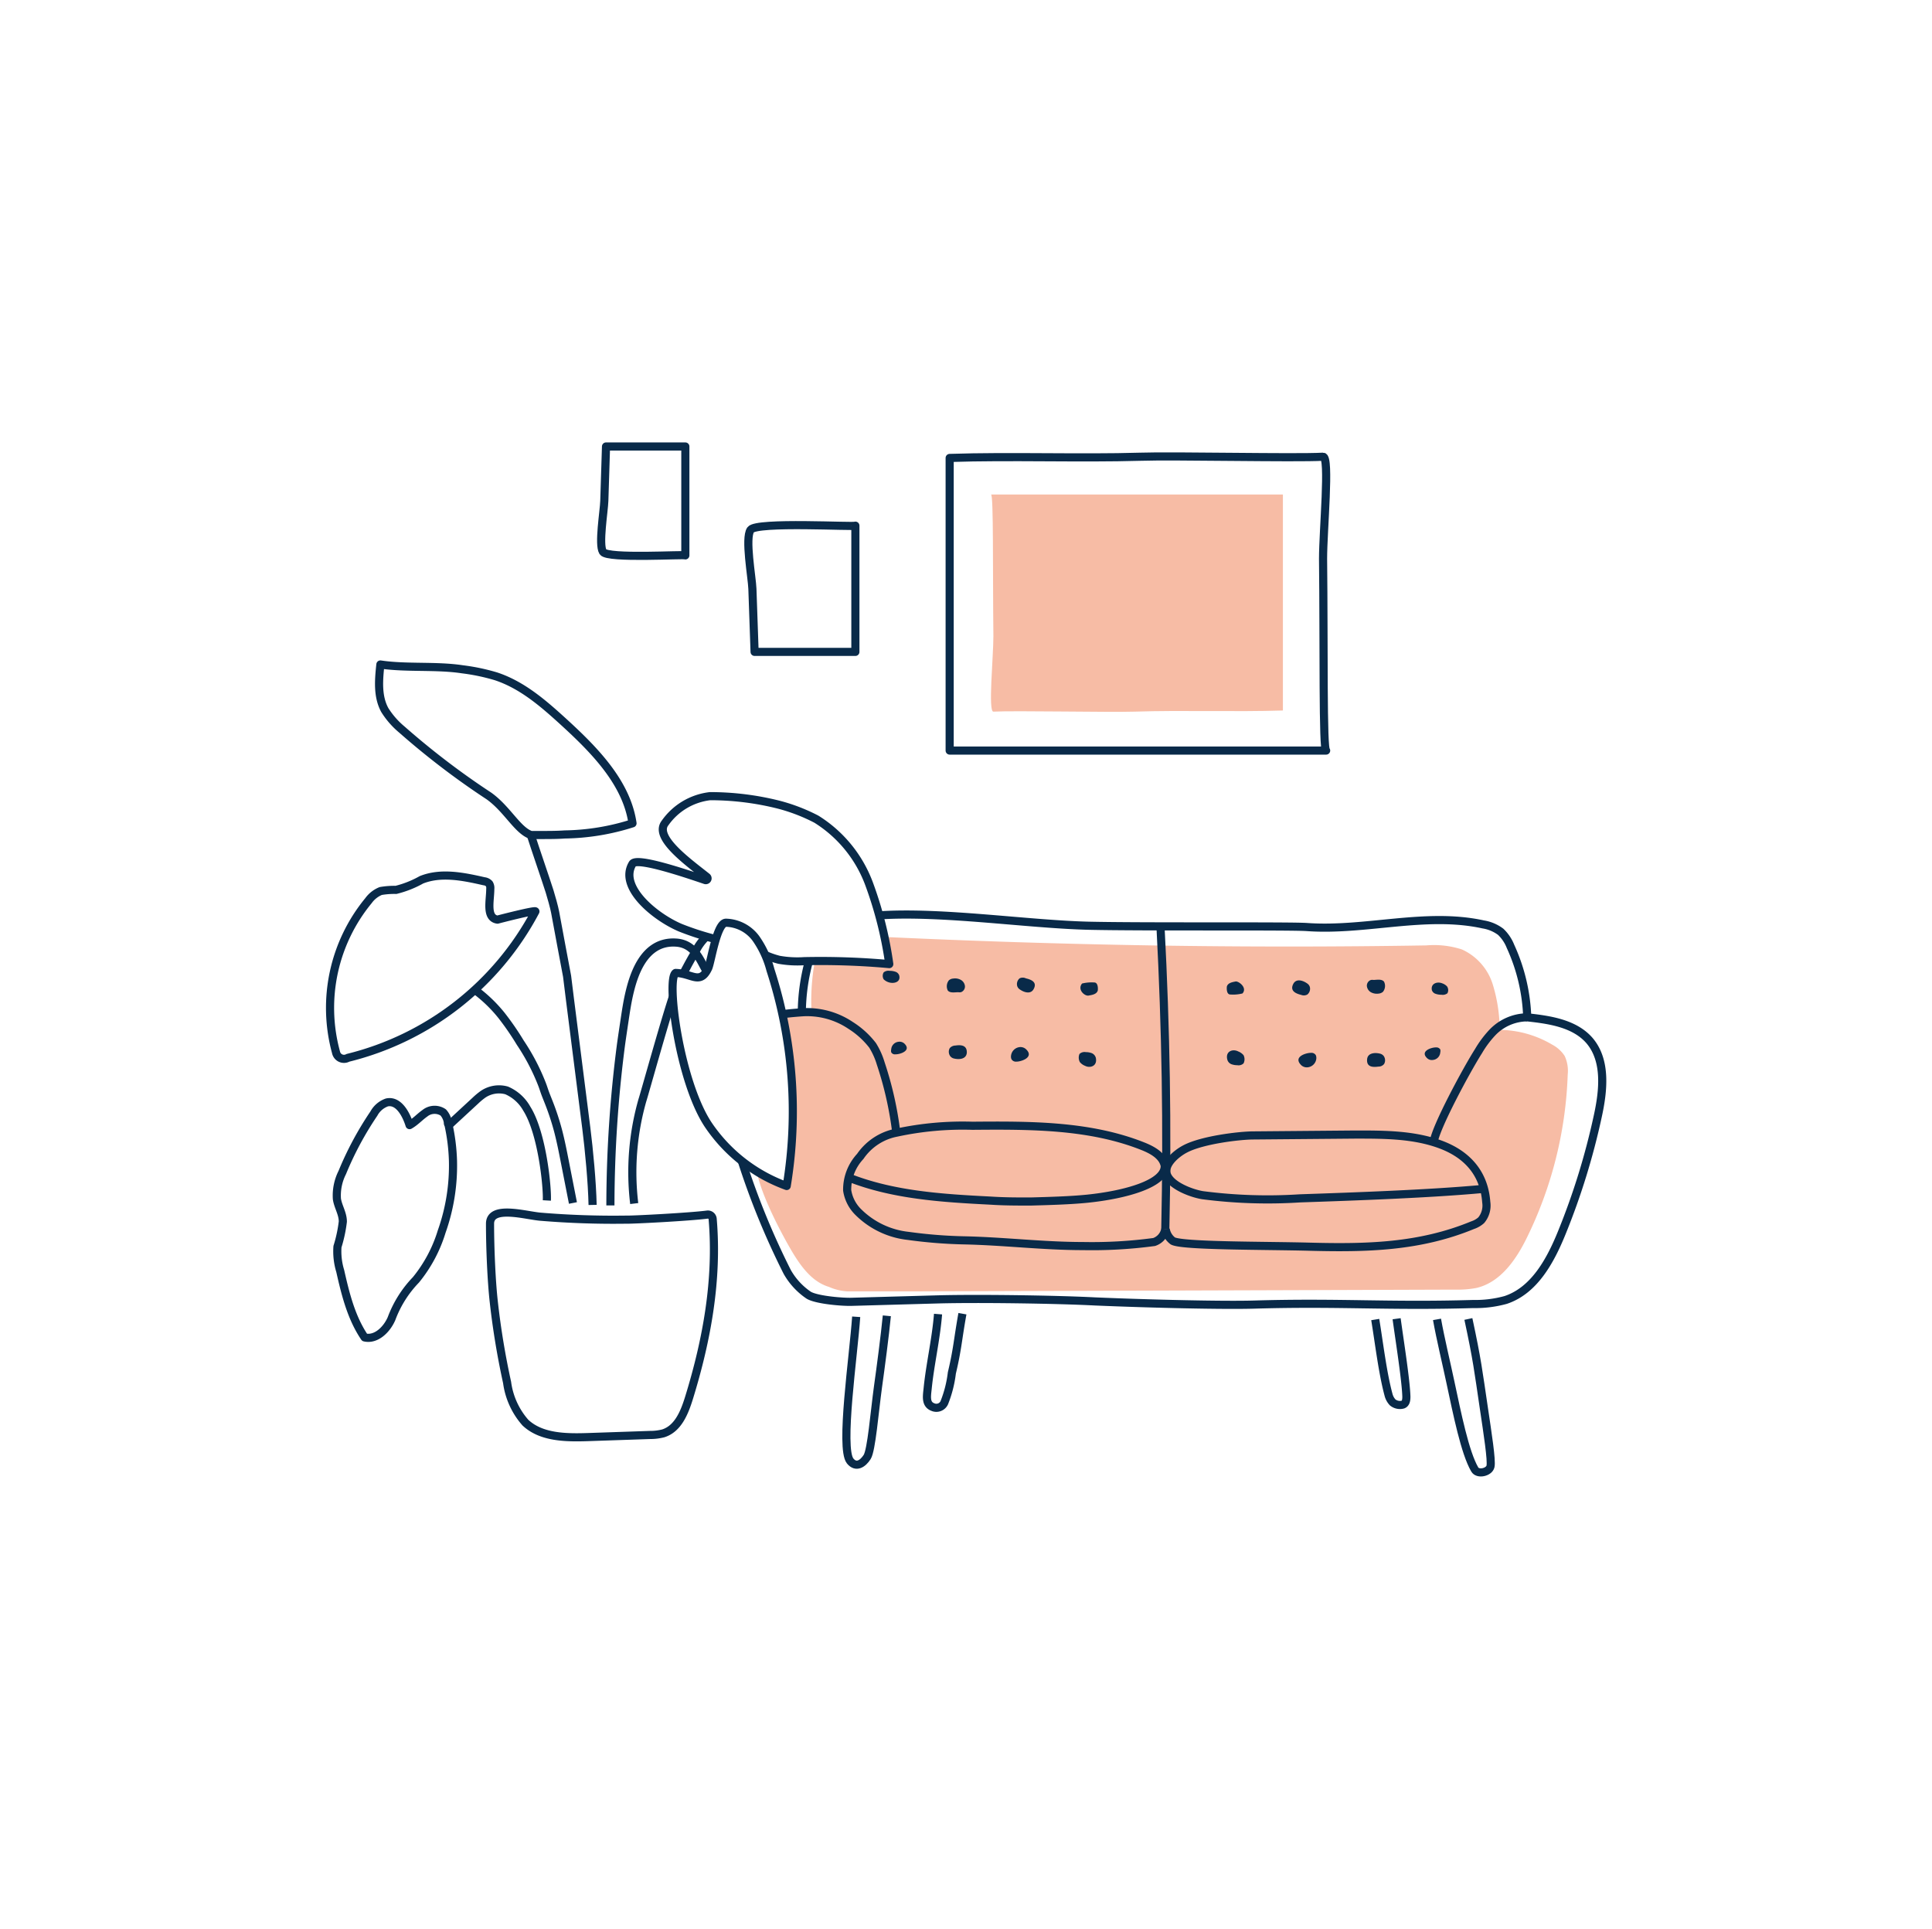 <svg xmlns="http://www.w3.org/2000/svg" viewBox="0 0 237.7 237.32"><defs><style>.cls-1{isolation:isolate;}.cls-2{opacity:0.73;}.cls-3{opacity:0.75;}.cls-4{opacity:0.04;mix-blend-mode:multiply;}.cls-5{opacity:0.8;}.cls-6{opacity:0.1;mix-blend-mode:hue;}.cls-7{opacity:0.85;}.cls-8{opacity:0.88;}.cls-9{opacity:0.95;}.cls-10{opacity:0.83;}.cls-11{opacity:0.93;}.cls-12{opacity:0.46;}.cls-13{fill:#f7bca5;}.cls-14{fill:none;stroke:#092a49;stroke-linejoin:round;}.cls-15{fill:#092a49;}</style></defs><title>covaya_icons</title><g class="cls-1"><g id="ICONS"><g id="PINK_BKGD" data-name="PINK BKGD"><path class="cls-13" d="M97.54,154.13c1.07,1.76,2.41,3.58,4.44,4.19a6.52,6.52,0,0,0,2.24.55l8.94,0,28.73-.09,22-.07,15.13-.05a12.56,12.56,0,0,0,2.6-.2c3-.68,4.94-3.53,6.26-6.24a49.33,49.33,0,0,0,5-20,4.38,4.38,0,0,0-.37-2.3,4.08,4.08,0,0,0-1.52-1.39,13,13,0,0,0-6.48-1.83,19.26,19.26,0,0,0-.87-5.65,7,7,0,0,0-3.77-4.24,11.16,11.16,0,0,0-4.39-.5c-22.53.37-44.62,0-67.13-1.06.53,1.64.8,1.61.49,3.63a42.21,42.21,0,0,0-8.63-.37,27.35,27.35,0,0,0-.36,6.17c-.61.16-3.13.09-3.74.24,2,8.93,1.21,14.43.73,20.74,0,.25-3.46-1.62-3.76-1.77C93.53,147,96.52,152.44,97.54,154.13Z"/><path class="cls-13" d="M157.84,87.41l0-26.57H121.93c.32,0,.2,9.52.29,17.45,0,2.55-.67,9.29,0,9.26,2.66-.14,14.24.1,17.41,0C145.43,87.36,152,87.6,157.84,87.41Z"/></g><g id="LINES"><path class="cls-14" d="M55.73,142.79a24.25,24.25,0,0,1-1.39,8.73,17.39,17.39,0,0,1-3.17,5.94,13.75,13.75,0,0,0-3,4.77c-.58,1.34-1.89,2.64-3.31,2.31-1.64-2.42-2.36-5.33-3-8.17a8.25,8.25,0,0,1-.34-3,17,17,0,0,0,.66-3.08c0-1-.59-1.84-.73-2.79a6.28,6.28,0,0,1,.66-3.25A40,40,0,0,1,46,137a2.93,2.93,0,0,1,1.6-1.37c1.42-.31,2.36,1.41,2.79,2.79.7-.39,1.23-1,1.9-1.47a1.9,1.9,0,0,1,2.24-.09,2.32,2.32,0,0,1,.57,1.2c0,.1,0,.21.08.31A23.87,23.87,0,0,1,55.73,142.79Z"/><path class="cls-14" d="M60.32,109.36a1,1,0,0,0-.13-.63,1,1,0,0,0-.63-.31c-2.55-.58-5.29-1.15-7.71-.18a12.46,12.46,0,0,1-3.13,1.24,9.74,9.74,0,0,0-1.88.14,3.46,3.46,0,0,0-1.5,1.18,20.76,20.76,0,0,0-4,18.66,1,1,0,0,0,1.47.68,35.79,35.79,0,0,0,23.06-18c.14-.25-4.68,1-4.66,1C59.75,112.93,60.32,110.8,60.32,109.36Z"/><path class="cls-14" d="M46.8,81.75c-.2,1.89-.38,3.91.54,5.6a10.11,10.11,0,0,0,2.12,2.42,95.65,95.65,0,0,0,10.67,8.14c2.27,1.6,3.55,4.28,5.21,4.82,2.47,0,3.08,0,4.15-.07a28.66,28.66,0,0,0,8.33-1.37c-.73-5-4.67-9-8.49-12.49-2.48-2.26-5.09-4.54-8.33-5.6a24.92,24.92,0,0,0-4.12-.86C53.66,81.85,50,82.23,46.8,81.75Z"/><path class="cls-14" d="M88.07,115.54a34.44,34.44,0,0,1-4.35-1.4c-3.09-1.3-7.64-5-5.9-7.87.52-.85,6.46,1.16,8.94,2a.22.22,0,0,0,.21-.38c-2.34-1.86-6.55-4.87-5.14-6.65a7.87,7.87,0,0,1,5.53-3.29A34.53,34.53,0,0,1,95.82,99a22.08,22.08,0,0,1,4.62,1.78,15.88,15.88,0,0,1,6.44,7.83,47.44,47.44,0,0,1,2.53,10,93.85,93.85,0,0,0-10.47-.36,12.75,12.75,0,0,1-3.09-.17,10.84,10.84,0,0,1-1.66-.57"/><path class="cls-14" d="M83.12,119.7c-1.16.77.45,13.27,4,18.65a19.76,19.76,0,0,0,9.67,7.56,56.36,56.36,0,0,0-2-26.58A12,12,0,0,0,93,115.45a4.74,4.74,0,0,0-3.68-1.93c-1.14,0-1.84,4.85-2.18,5.58C86.14,121.24,85.1,119.73,83.12,119.7Z"/><path class="cls-14" d="M87,149.43a.59.59,0,0,1,.68.52c.64,7.45-.7,14.86-2.9,22-.55,1.78-1.34,3.81-3.17,4.39a6.33,6.33,0,0,1-1.63.2l-7.62.26c-2.72.09-5.77.06-7.72-1.78a9.33,9.33,0,0,1-2.25-4.94,95.59,95.59,0,0,1-1.64-9.93c-.29-2.59-.46-6.63-.46-9.6,0-2.34,4.43-1,6.23-.86,3.49.29,7,.41,10.5.36C77.82,150.08,84.84,149.71,87,149.43Z"/><path class="cls-14" d="M99.52,118.26a24.54,24.54,0,0,0-.87,6.28c-.77.06-1.55.12-2.33.23"/><path class="cls-14" d="M91.25,142.78a94.1,94.1,0,0,0,5.6,13.69,8.5,8.5,0,0,0,2.67,2.89c1,.57,4.06.83,5.22.8l10.67-.3c4.82-.13,14.43,0,19.26.25,7.06.3,16,.5,19.63.39,10.58-.31,16.37.24,26.95-.07a14,14,0,0,0,4-.5c3.55-1.18,5.53-4.88,6.93-8.34a86.28,86.28,0,0,0,4.39-14.22c.7-3.18,1.09-6.88-1-9.34-1.83-2.12-4.89-2.57-7.67-2.87a22.7,22.7,0,0,0-2.06-8.73,5,5,0,0,0-1.2-1.79,4.86,4.86,0,0,0-2.15-.91c-7.1-1.56-14.45.84-21.71.32-2.17-.15-20.06,0-26.87-.16-7.56-.19-17.92-1.78-25.68-1.28"/><path class="cls-14" d="M105.34,162c-.33,4.8-2,16.13-.75,17.73.73.91,1.57.35,2.1-.48s.9-5.47,1.33-8.62c.32-2.27.87-6.45,1.09-8.75"/><path class="cls-14" d="M115.41,161.67c-.24,3.06-1,6.29-1.28,9.18-.11,1-.26,1.92.65,2.26a1.07,1.07,0,0,0,1.4-.54,14.56,14.56,0,0,0,.93-3.66c.71-3,.71-4,1.3-7.29"/><path class="cls-14" d="M169.2,162.34c.48,2.93.91,6.57,1.63,9.24a2.15,2.15,0,0,0,.51.95,1.42,1.42,0,0,0,1.27.27c.27-.11.43-.36.42-1-.06-2-.81-6.72-1.2-9.56"/><path class="cls-14" d="M176.8,162.32c.42,2.36,1.19,5.55,1.64,7.69.83,3.87,1.79,8.69,3,10.77.37.66,1.77.36,1.94-.37s-.37-4.16-.8-7.06c-.71-4.79-.83-6-1.92-11.08"/><path class="cls-14" d="M142.78,114c.66,12.64.87,24.59.59,37.24"/><path class="cls-14" d="M98.65,124.54a9.6,9.6,0,0,1,6,1.61,10.45,10.45,0,0,1,2.71,2.46,9.15,9.15,0,0,1,1,2.23,43.17,43.17,0,0,1,1.92,8.55"/><path class="cls-14" d="M176.39,140.51c.25-1.84,4.06-8.91,5.52-11.2a12.64,12.64,0,0,1,1.7-2.28,6,6,0,0,1,4.24-1.87"/><path class="cls-14" d="M143.37,151.22A2.07,2.07,0,0,1,142,152.8a57.31,57.31,0,0,1-8.79.5c-4.83,0-9.62-.59-14.45-.7a58.93,58.93,0,0,1-7-.55,10.28,10.28,0,0,1-6.23-3,4.74,4.74,0,0,1-1.3-2.61,6,6,0,0,1,1.61-4.17,7,7,0,0,1,4.5-2.93,38.59,38.59,0,0,1,9.3-.84c7.11-.06,14.43-.09,21,2.53,1.15.46,2.42,1.16,2.66,2.38.1,2.19-4.75,3.57-9.5,4.06-2.15.22-4.84.29-7,.35-1.63,0-3.27,0-4.9-.11-5.92-.3-12-.67-17.48-2.84"/><path class="cls-14" d="M182.56,146.26c-6.61.62-15.89.94-22.61,1.17a61.94,61.94,0,0,1-12-.39c-1.45-.24-4.12-1.27-4.43-2.71-.25-1.18,1.25-2.45,2.33-3,2.12-1.1,6.66-1.63,8.3-1.64l12.65-.11c3.53,0,7.15,0,10.45,1.23s5.36,3.58,5.61,7.1a2.81,2.81,0,0,1-.62,2.21,3,3,0,0,1-1.06.61c-6.52,2.69-13,2.83-20,2.65-5.62-.15-15.68-.07-16.88-.71a2.27,2.27,0,0,1-.88-1.44"/><path class="cls-15" d="M151,130.36a.83.83,0,0,0,.49.56,2.06,2.06,0,0,0,.74.13.87.87,0,0,0,.77-.23,1.13,1.13,0,0,0,0-1,1.58,1.58,0,0,0-.65-.46C151.66,129,150.74,129.34,151,130.36Z"/><path class="cls-15" d="M152.87,122.22a4.66,4.66,0,0,1-1.5.13c-.53,0-.44-.94-.42-1,.14-.45.72-.53,1.07-.6S153.5,121.5,152.87,122.22Z"/><path class="cls-15" d="M160.09,122.4a.88.88,0,0,0,.76-.05.91.91,0,0,0,.3-.94.8.8,0,0,0-.34-.43c-.49-.35-1.34-.64-1.7.08C158.63,122,159.62,122.28,160.09,122.4Z"/><path class="cls-15" d="M160.12,131.07a1,1,0,0,0,.83.23,1.19,1.19,0,0,0,1-1.05.87.87,0,0,0-.06-.43.61.61,0,0,0-.59-.29C160.75,129.51,159,130,160.12,131.07Z"/><path class="cls-15" d="M169,120.56a1.12,1.12,0,0,0-.32,0,.74.74,0,0,0-.51.74,1,1,0,0,0,.51.78,1.52,1.52,0,0,0,.94.16.93.93,0,0,0,.53-.22,1.16,1.16,0,0,0,.13-1.25C170,120.42,169.39,120.55,169,120.56Z"/><path class="cls-15" d="M169.6,131.22a.87.87,0,0,0,.69-.32.92.92,0,0,0-.06-1,.84.84,0,0,0-.47-.28c-.59-.14-1.49-.1-1.56.7C168.1,131.4,169.12,131.28,169.6,131.22Z"/><path class="cls-15" d="M175.6,130.2a.84.84,0,0,0,.72.2,1,1,0,0,0,.88-.92.78.78,0,0,0,0-.37.56.56,0,0,0-.52-.25C176.15,128.84,174.64,129.31,175.6,130.2Z"/><path class="cls-15" d="M176.17,121.82a.71.71,0,0,0,.47.45,2.05,2.05,0,0,0,.7.11.93.93,0,0,0,.74-.18.82.82,0,0,0-.05-.85,1.47,1.47,0,0,0-.61-.38C176.82,120.73,176,121,176.17,121.82Z"/><path class="cls-15" d="M134.82,130.13a.86.86,0,0,0-.49-.56,2.06,2.06,0,0,0-.74-.13.9.9,0,0,0-.78.23,1.17,1.17,0,0,0,.05,1,1.58,1.58,0,0,0,.65.46C134.13,131.45,135.05,131.15,134.82,130.13Z"/><path class="cls-15" d="M133.13,121a5,5,0,0,1,1.5-.13c.53,0,.45.94.43,1-.14.46-.73.54-1.07.6C133.5,122.63,132.5,121.77,133.13,121Z"/><path class="cls-15" d="M126.21,120.36a.88.88,0,0,0-.76,0,.92.92,0,0,0-.3.95.79.79,0,0,0,.34.43c.49.34,1.34.64,1.7-.09C127.67,120.73,126.68,120.48,126.21,120.36Z"/><path class="cls-15" d="M126.22,129.07a1,1,0,0,0-.83-.24,1.2,1.2,0,0,0-1,1.06.77.77,0,0,0,.06.43.62.62,0,0,0,.59.29C125.59,130.63,127.32,130.09,126.22,129.07Z"/><path class="cls-15" d="M117.89,122.07a1.23,1.23,0,0,0,.33,0,.74.74,0,0,0,.5-.75,1,1,0,0,0-.51-.77,1.46,1.46,0,0,0-.94-.16.87.87,0,0,0-.53.22,1.18,1.18,0,0,0-.13,1.25C116.89,122.2,117.49,122.07,117.89,122.07Z"/><path class="cls-15" d="M117.54,128.63a.94.94,0,0,0-.69.32.92.92,0,0,0,.07,1,.81.81,0,0,0,.47.28c.59.14,1.48.1,1.56-.7C119,128.45,118,128.57,117.54,128.63Z"/><path class="cls-15" d="M111.25,128.37a.88.88,0,0,0-.72-.2,1,1,0,0,0-.88.92.76.76,0,0,0,0,.37.51.51,0,0,0,.52.25C110.7,129.73,112.21,129.27,111.25,128.37Z"/><path class="cls-15" d="M110.63,120a.71.71,0,0,0-.47-.45,2.09,2.09,0,0,0-.7-.11.92.92,0,0,0-.74.19.84.84,0,0,0,0,.85,1.56,1.56,0,0,0,.62.37C110,121.06,110.85,120.82,110.63,120Z"/><path class="cls-14" d="M55.2,138.45l3.31-3.06a8.44,8.44,0,0,1,.93-.77,3.5,3.5,0,0,1,2.89-.47,5.2,5.2,0,0,1,2.48,2.24c1.9,3,2.56,9.72,2.47,11.3"/><path class="cls-14" d="M70.49,148l-1-5.09c-.25-1.28-.5-2.55-.83-3.81a31.56,31.56,0,0,0-1.22-3.67c-.13-.33-.27-.67-.39-1s-.23-.69-.35-1A26.32,26.32,0,0,0,64,128.26a33.73,33.73,0,0,0-2.31-3.35,17.61,17.61,0,0,0-3.33-3.18"/><path class="cls-14" d="M72.91,148.24c-.06-2.78-.43-6.73-.78-9.49l-2-15.75-.36-2.9s-1.32-7-1.47-7.87c-.1-.56-.5-2-.68-2.56-.51-1.6-1.8-5.34-2.31-6.94"/><path class="cls-14" d="M75.1,148.3a154.54,154.54,0,0,1,1.31-19.83c.14-1,.29-2,.44-3s.3-2,.52-3c.49-2.16,1.71-6.83,5.88-6.5,2.36.19,3,2.49,3.67,3.48"/><path class="cls-14" d="M82.78,122.65c-1.16,3.51-3.47,11.88-3.75,12.73a32.26,32.26,0,0,0-1,12.69"/><path class="cls-14" d="M84,119.9c.32-.61,1.06-2,1.49-2.69"/><path class="cls-14" d="M85.5,117.21a6.48,6.48,0,0,1,1.42-2"/><path class="cls-14" d="M92.84,80.2h12.4V64.67c0,.19-12.17-.52-12.89.51s.17,5.85.22,7.26Z"/><path class="cls-14" d="M74.56,54.93h9.76V68.33c0-.16-9.58.45-10.14-.44s.13-5,.17-6.26Z"/><path class="cls-14" d="M116.84,56.34l0,36h46.32c-.42,0-.26-12.89-.38-23.62,0-3.45.86-12.57,0-12.53-3.43.19-18.37-.14-22.46,0C132.85,56.41,124.34,56.09,116.84,56.34Z"/></g></g></g></svg>